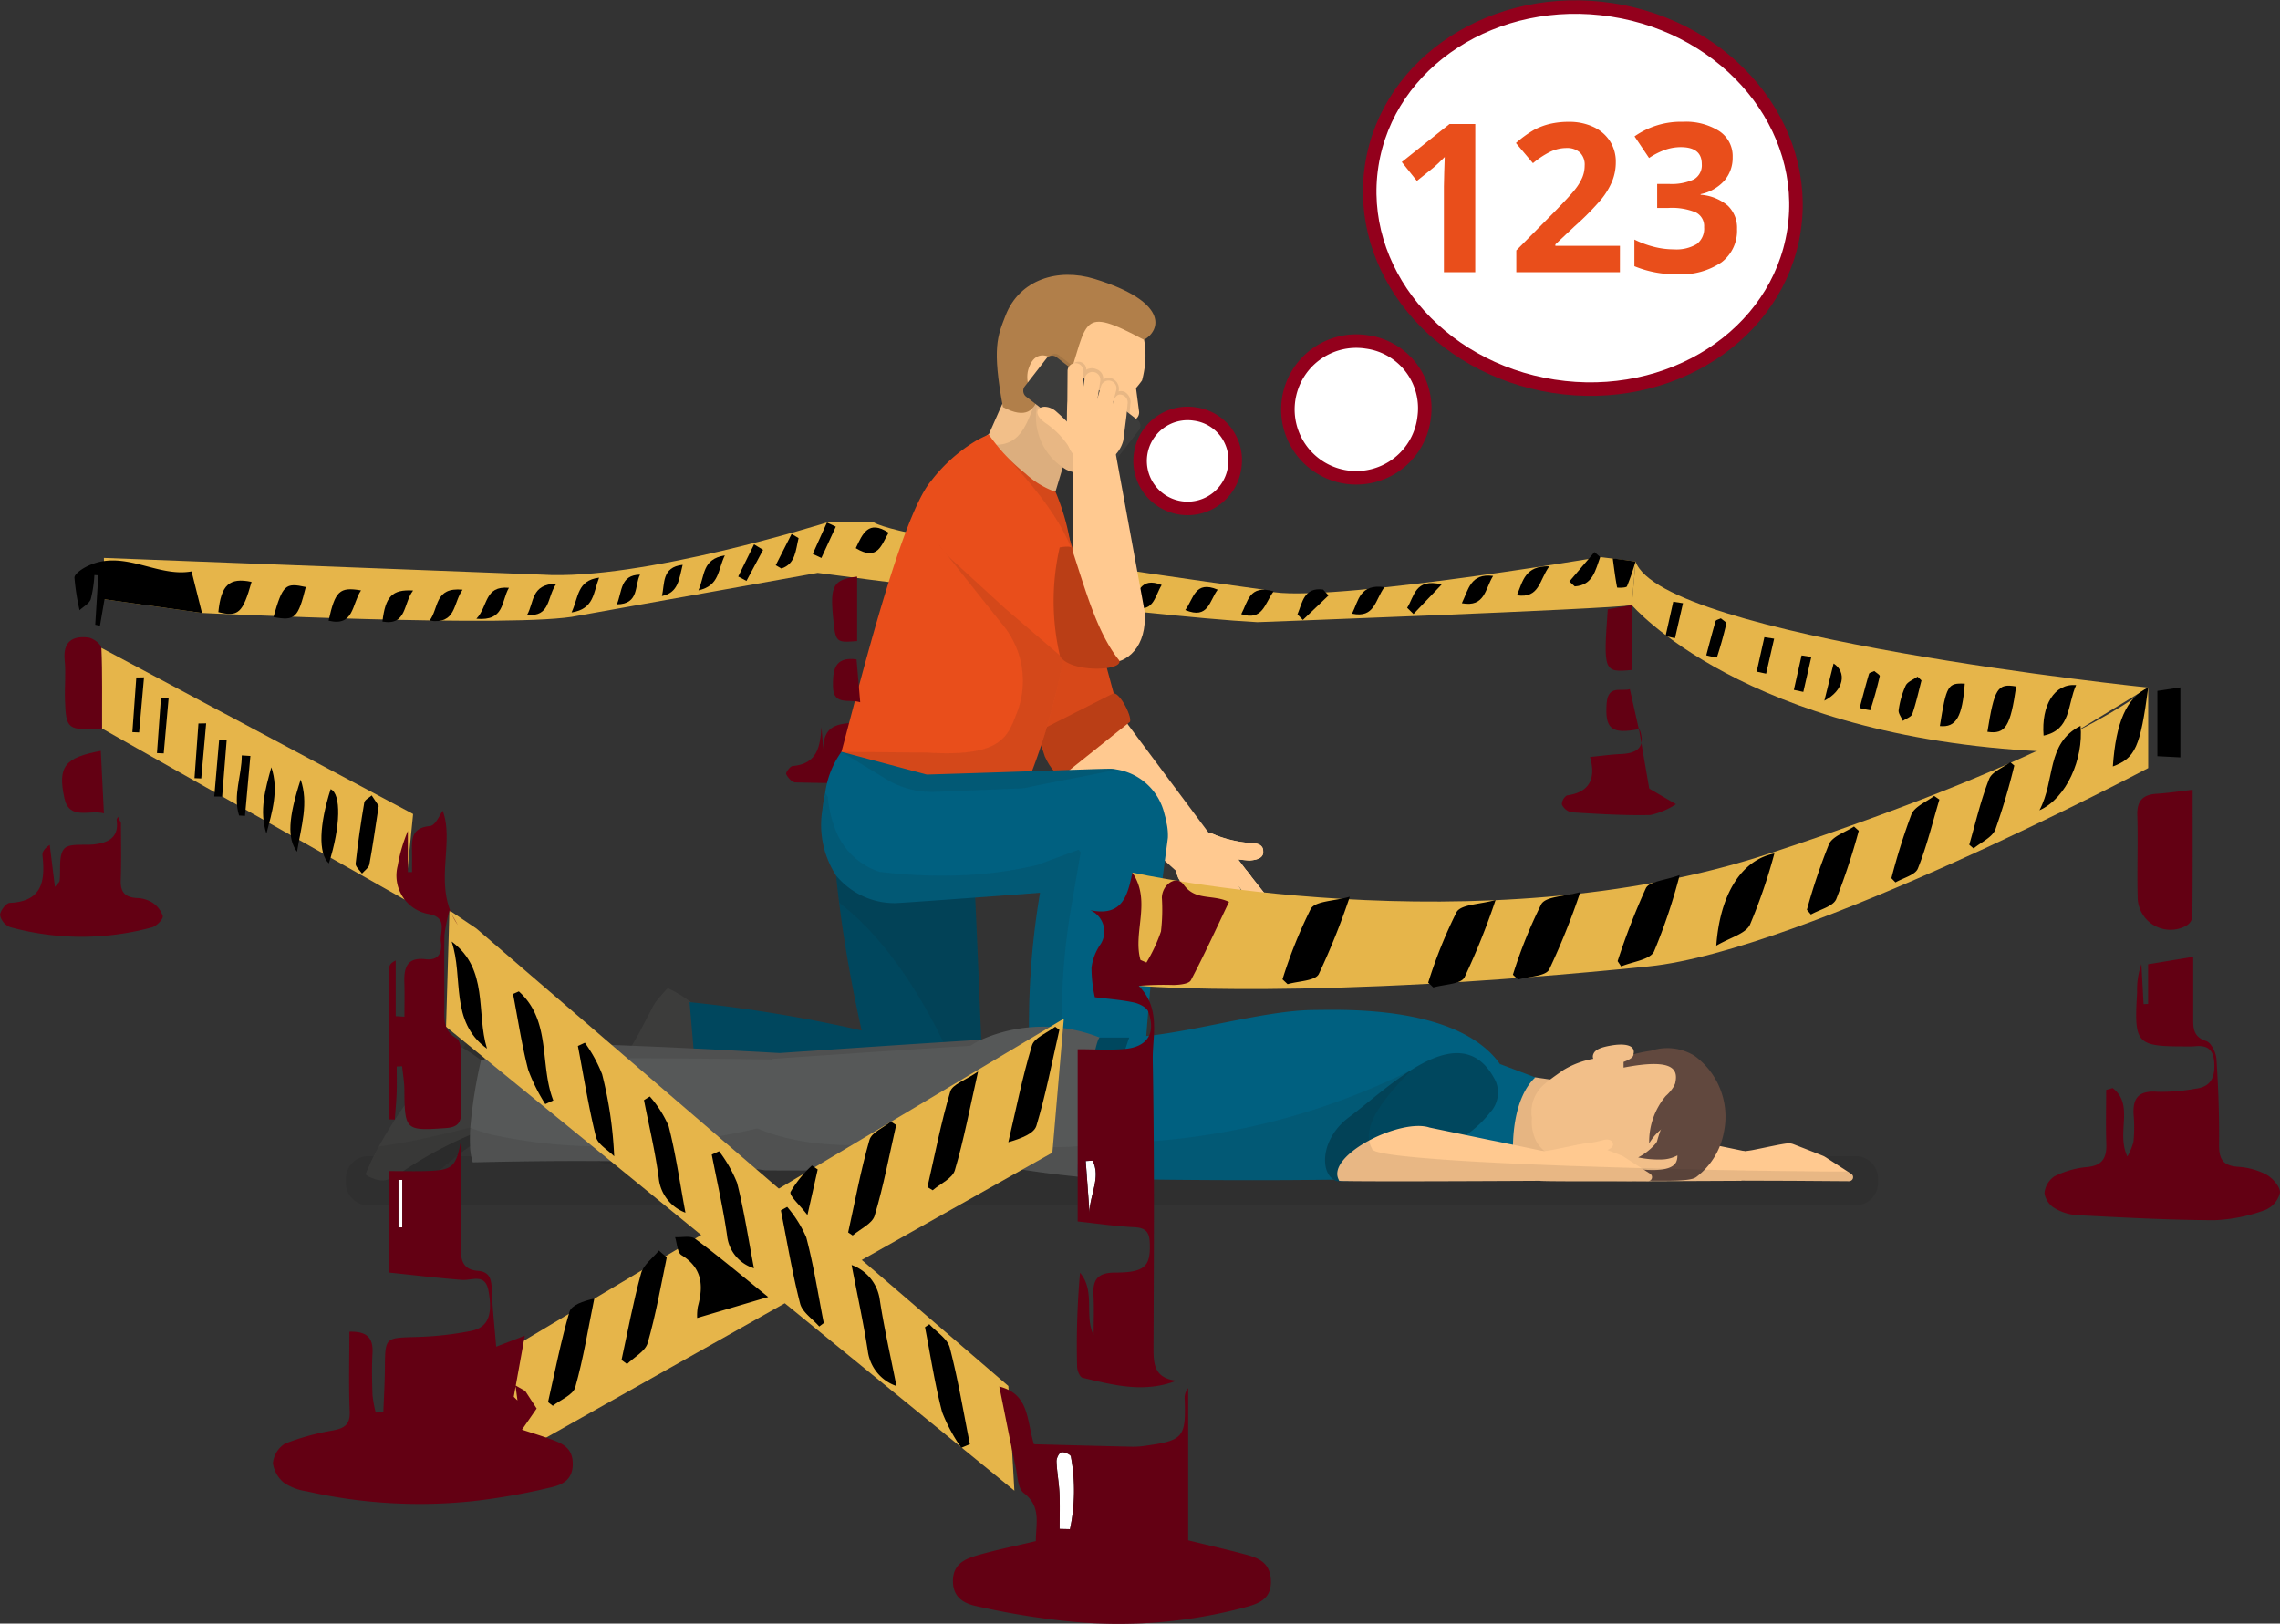 <svg xmlns="http://www.w3.org/2000/svg" width="168.75" height="120.187" viewBox="0 0 168.75 120.187">
  <rect x="0" y="0" width="168.75" height="120.187" fill="#333333" stroke="none"/>
  <g id="Grupo_2838" data-name="Grupo 2838" transform="translate(-1890.261 -6780.895)">
    <path id="Trazado_2667" data-name="Trazado 2667" d="M1951.06,6834.718l.133,1.639c.017-2.446,2.041-1.681,3.424-2.188a5.5,5.5,0,0,1,.156,1.135c-.087,1.114-.042,2.063,1.445,2.152.26.016.494.477.741.733-.279.23-.555.653-.837.658-2.33.042-4.662.025-6.992-.033-.244-.006-.558-.351-.68-.613-.053-.112.287-.588.475-.6C1950.753,6837.434,1950.961,6836.173,1951.06,6834.718Z" fill="#630013"/>
    <path id="Trazado_2668" data-name="Trazado 2668" d="M2011.315,6822.46l-2.617-.328s-21.937,3.707-24.9,2.418c0,0-26.7-3.63-28.852-4.978h-3.486s-13.723,4.331-21.109,3.862l-32.4-1.237.043,3.061,7.216,1.012s23.566,1.151,27.822.207l17.749-3.173s23.962,3.19,32.543,3.648c0,0,25.932-.951,27.714-1.261Z" fill="#e6b54a"/>
    <path id="Trazado_2669" data-name="Trazado 2669" d="M2011.039,6825.691s8.336,9.767,30.453,10.829l7.764-4.727s-36.014-3.715-37.941-9.333Z" fill="#e6b54a"/>
    <path id="Trazado_2670" data-name="Trazado 2670" d="M1897.309,6827.142l.227-3.66-.289-.018a9.184,9.184,0,0,1-.269,1.785c-.115.329-.542.549-.828.819a16.836,16.836,0,0,1-.378-2.411c-.007-.251.469-.59.791-.764,2.734-1.477,5.25.774,7.875.3l.773,3.078-7.216-1.012-.335,1.953Z"/>
    <path id="Trazado_2671" data-name="Trazado 2671" d="M2043.922,6831.608c-.664,1.454-.358,3.318-2.41,3.741C2041.339,6833.114,2042.3,6831.474,2043.922,6831.608Z"/>
    <path id="Trazado_2672" data-name="Trazado 2672" d="M2037.355,6835.067c.517-3.236.756-3.6,2.129-3.357C2039.056,6834.669,2038.7,6835.266,2037.355,6835.067Z"/>
    <path id="Trazado_2673" data-name="Trazado 2673" d="M1908.879,6823.97c-.654,2.317-.975,2.6-2.458,2.241C1906.622,6824.2,1907.224,6823.625,1908.879,6823.97Z"/>
    <path id="Trazado_2674" data-name="Trazado 2674" d="M1910.5,6826.577c.685-2.391.876-2.563,2.393-2.227C1912.317,6826.655,1912.1,6826.87,1910.5,6826.577Z"/>
    <path id="Trazado_2675" data-name="Trazado 2675" d="M2033.835,6834.641c.487-3.025.592-3.2,1.844-3.138C2035.5,6833.952,2035.043,6834.765,2033.835,6834.641Z"/>
    <path id="Trazado_2676" data-name="Trazado 2676" d="M1916.981,6824.6c-.688,1.022-.505,2.7-2.4,2.241C1915.067,6824.648,1915.382,6824.327,1916.981,6824.6Z"/>
    <path id="Trazado_2677" data-name="Trazado 2677" d="M2032.477,6831.263c-.218.829-.4,1.672-.678,2.479-.079.227-.462.347-.7.516-.112-.268-.351-.557-.313-.8a6.524,6.524,0,0,1,.519-1.811c.141-.294.577-.446.88-.663Z"/>
    <path id="Trazado_2678" data-name="Trazado 2678" d="M1920.838,6824.608c-.747.96-.443,2.619-2.273,2.3C1918.788,6825.06,1919.264,6824.514,1920.838,6824.608Z"/>
    <path id="Trazado_2679" data-name="Trazado 2679" d="M2009.625,6822.232l1.69.228a18.769,18.769,0,0,1-.639,1.843c-.052.118-.723.108-.728.083C2009.811,6823.674,2009.722,6822.952,2009.625,6822.232Z"/>
    <path id="Trazado_2680" data-name="Trazado 2680" d="M1953.6,6821.475c.511-1.089.938-2.117,2.431-1.145C1955.495,6821.2,1955.251,6822.475,1953.6,6821.475Z"/>
    <path id="Trazado_2681" data-name="Trazado 2681" d="M2028.987,6830.568c.153.138.426.294.4.381q-.292,1.276-.7,2.52a6.675,6.675,0,0,1-.788-.165c.227-.844.445-1.691.693-2.529C2028.62,6830.686,2028.823,6830.65,2028.987,6830.568Z"/>
    <path id="Trazado_2682" data-name="Trazado 2682" d="M2017.627,6826.667c.153.138.426.293.406.381-.195.85-.432,1.692-.7,2.52a6.42,6.42,0,0,1-.787-.165c.226-.845.444-1.691.692-2.529C2017.26,6826.785,2017.463,6826.749,2017.627,6826.667Z"/>
    <path id="Trazado_2683" data-name="Trazado 2683" d="M1968.127,6823.172c-.558.9-.8,2.139-2.38,1.331C1966.276,6823.557,1966.55,6822.375,1968.127,6823.172Z"/>
    <path id="Trazado_2684" data-name="Trazado 2684" d="M1924.5,6824.548c-.731,1.01-.441,2.577-2.448,2.293C1922.761,6825.917,1922.39,6824.344,1924.5,6824.548Z"/>
    <path id="Trazado_2685" data-name="Trazado 2685" d="M1957.584,6822.641c.6-1.025.961-2.166,2.405-1.181C1959.507,6822.458,1959.134,6823.539,1957.584,6822.641Z"/>
    <path id="Trazado_2686" data-name="Trazado 2686" d="M1980.386,6824.546c-.617.809-.673,2.224-2.4,1.509C1978.612,6825.215,1978.689,6823.83,1980.386,6824.546Z"/>
    <path id="Trazado_2687" data-name="Trazado 2687" d="M1969.77,6825.206c.637-.905.818-2.191,2.41-1.418C1971.62,6824.6,1971.526,6825.935,1969.77,6825.206Z"/>
    <path id="Trazado_2688" data-name="Trazado 2688" d="M2000.77,6823.53c-.592.941-.588,2.339-2.313,2.02C1998.946,6824.539,1999.1,6823.309,2000.77,6823.53Z"/>
    <path id="Trazado_2689" data-name="Trazado 2689" d="M2006.415,6823.94l1.857-2.178.426.37c-.356.961-.529,2.079-1.884,2.173Z"/>
    <path id="Trazado_2690" data-name="Trazado 2690" d="M1961.654,6823.608c.6-.827.822-2.189,2.408-1.237C1963.535,6823.311,1963.26,6824.577,1961.654,6823.608Z"/>
    <path id="Trazado_2691" data-name="Trazado 2691" d="M1992.73,6824.358c-.7.933-.7,2.318-2.4,1.965C1990.816,6825.355,1990.886,6824.107,1992.73,6824.358Z"/>
    <path id="Trazado_2692" data-name="Trazado 2692" d="M1973.894,6825.688c.61-.817.736-2.142,2.346-1.488C1975.7,6825.063,1975.636,6826.477,1973.894,6825.688Z"/>
    <path id="Trazado_2693" data-name="Trazado 2693" d="M1925.52,6826.7c.886-.933.576-2.454,2.407-2.292C1927.344,6825.414,1927.631,6826.885,1925.52,6826.7Z"/>
    <path id="Trazado_2694" data-name="Trazado 2694" d="M1994.409,6825.888c.531-.817.564-2.218,2.559-1.73l-2.09,2.19Z"/>
    <path id="Trazado_2695" data-name="Trazado 2695" d="M1988.59,6824.974l-1.9,1.813-.4-.413c.368-.881.478-2.025,1.9-1.835Z"/>
    <path id="Trazado_2696" data-name="Trazado 2696" d="M2004.932,6822.817c-.751,1-.709,2.4-2.4,2.146C2002.97,6823.922,2003.126,6822.76,2004.932,6822.817Z"/>
    <path id="Trazado_2697" data-name="Trazado 2697" d="M1984.522,6824.67c-.671.931-.8,2.2-2.393,1.689C1982.625,6825.444,1982.7,6824.147,1984.522,6824.67Z"/>
    <path id="Trazado_2698" data-name="Trazado 2698" d="M1931.444,6824.1c-.726,1-.393,2.456-2.177,2.32C1929.81,6825.5,1929.528,6824.146,1931.444,6824.1Z"/>
    <path id="Trazado_2699" data-name="Trazado 2699" d="M1932.564,6826.234c.53-1.138.406-2.374,2.037-2.576C1934.168,6824.771,1934.247,6825.973,1932.564,6826.234Z"/>
    <path id="Trazado_2700" data-name="Trazado 2700" d="M1937.633,6823.434c-.424.793-.043,2.187-1.717,2.2C1936.323,6824.657,1936.154,6823.462,1937.633,6823.434Z"/>
    <path id="Trazado_2701" data-name="Trazado 2701" d="M1939.25,6825.018c.227-.9-.034-2.14,1.537-2.311C1940.514,6823.758,1940.487,6824.769,1939.25,6825.018Z"/>
    <path id="Trazado_2702" data-name="Trazado 2702" d="M2025.287,6832.763l.683-2.751C2026.955,6830.643,2026.754,6832,2025.287,6832.763Z"/>
    <path id="Trazado_2703" data-name="Trazado 2703" d="M1943.91,6822.01c-.531,1.073-.381,2.244-1.956,2.589C1942.451,6823.482,1942.212,6822.29,1943.91,6822.01Z"/>
    <path id="Trazado_2704" data-name="Trazado 2704" d="M1949.367,6820.73c-.219.883-.218,1.907-1.27,2.251l-.422-.243,1.175-2.314Z"/>
    <path id="Trazado_2705" data-name="Trazado 2705" d="M2024.323,6829.524l-.593,2.589-.7-.149.572-2.55Z"/>
    <path id="Trazado_2706" data-name="Trazado 2706" d="M2014.824,6825.548l-.592,2.589-.7-.15.571-2.549Z"/>
    <path id="Trazado_2707" data-name="Trazado 2707" d="M2021.57,6828.174l-.593,2.589-.7-.149.571-2.55Z"/>
    <path id="Trazado_2708" data-name="Trazado 2708" d="M1946.739,6821.6l-1.23,2.3-.611-.326,1.173-2.382Z"/>
    <path id="Trazado_2709" data-name="Trazado 2709" d="M1952.122,6819.883l-1.068,2.317-.639-.3,1.05-2.326Z"/>
    <path id="Trazado_2710" data-name="Trazado 2710" d="M1953.7,6823.581v4.771c-1.595.123-1.595.123-1.784-1.811C1951.695,6824.246,1951.948,6823.789,1953.7,6823.581Z" fill="#630013"/>
    <g id="Grupo_2837" data-name="Grupo 2837">
      <g id="Grupo_2832" data-name="Grupo 2832">
        <g id="Grupo_2828" data-name="Grupo 2828">
          <g id="Grupo_2827" data-name="Grupo 2827">
            <g id="Grupo_2825" data-name="Grupo 2825">
              <path id="Trazado_2711" data-name="Trazado 2711" d="M1979.466,6842.981c.189-.114.374-.227.552-.349a9.3,9.3,0,0,0,3,.687c.31,0,.746.135.735.583v.012c.057.586-.687.652-1.015.679a15.389,15.389,0,0,1-4.233-.9A9.526,9.526,0,0,1,1979.466,6842.981Z" fill="#fdda99"/>
              <path id="Trazado_2712" data-name="Trazado 2712" d="M1981.76,6845.307l.009-.007a.58.58,0,0,1,.811.113l2.22,2.817a.578.578,0,0,1-.113.81l-.009.007a.577.577,0,0,1-.81-.112l-2.221-2.817A.58.58,0,0,1,1981.76,6845.307Z" fill="#fdda99"/>
              <path id="Trazado_2713" data-name="Trazado 2713" d="M1980.806,6845.687l.01-.006a.578.578,0,0,1,.785.231l2.154,3.738a.579.579,0,0,1-.231.785l-.01.006a.578.578,0,0,1-.785-.231l-2.153-3.738A.578.578,0,0,1,1980.806,6845.687Z" fill="#fdda99"/>
              <path id="Trazado_2714" data-name="Trazado 2714" d="M1979.919,6846.211l.011,0a.579.579,0,0,1,.754.318l1.507,3.651a.579.579,0,0,1-.318.754l-.01,0a.58.58,0,0,1-.755-.318l-1.506-3.651A.578.578,0,0,1,1979.919,6846.211Z" fill="#fdda99"/>
              <path id="Trazado_2715" data-name="Trazado 2715" d="M1978.891,6846.1l.01,0a.514.514,0,0,1,.638.348l1.11,3.649a.513.513,0,0,1-.348.637l-.01,0a.514.514,0,0,1-.638-.348l-1.11-3.648A.514.514,0,0,1,1978.891,6846.1Z" fill="#fdda99"/>
              <path id="Trazado_2716" data-name="Trazado 2716" d="M1982.775,6845.672l-.715-.947h0l-.84-1.11c-.567-.75-1.591-1.47-2.341-.9l-.72.347a2.382,2.382,0,0,0-.675,2.85l.951,1.558h0l.5.657a.515.515,0,0,0,.72.1l.008-.007a.512.512,0,0,0,.1-.719l.114.15a.577.577,0,0,0,.81.112l.009-.007a.578.578,0,0,0,.113-.81l.1.139a.577.577,0,0,0,.81.112l.01-.007a.579.579,0,0,1,.923-.7l.009-.007A.578.578,0,0,0,1982.775,6845.672Z" fill="#fdda99"/>
            </g>
            <g id="Grupo_2826" data-name="Grupo 2826">
              <path id="Trazado_2717" data-name="Trazado 2717" d="M1979.466,6842.981c.189-.114.374-.227.552-.349a9.3,9.3,0,0,0,3,.687c.31,0,.746.135.735.583v.012c.057.586-.687.652-1.015.679a15.389,15.389,0,0,1-4.233-.9A9.526,9.526,0,0,1,1979.466,6842.981Z" fill="#ffc990"/>
              <path id="Trazado_2718" data-name="Trazado 2718" d="M1981.76,6845.307l.009-.007a.58.58,0,0,1,.811.113l2.22,2.817a.578.578,0,0,1-.113.81l-.009.007a.577.577,0,0,1-.81-.112l-2.221-2.817A.58.58,0,0,1,1981.76,6845.307Z" fill="#ffc990"/>
              <path id="Trazado_2719" data-name="Trazado 2719" d="M1980.806,6845.687l.01-.006a.578.578,0,0,1,.785.231l2.154,3.738a.579.579,0,0,1-.231.785l-.01.006a.578.578,0,0,1-.785-.231l-2.153-3.738A.578.578,0,0,1,1980.806,6845.687Z" fill="#ffc990"/>
              <path id="Trazado_2720" data-name="Trazado 2720" d="M1979.919,6846.211l.011,0a.579.579,0,0,1,.754.318l1.507,3.651a.579.579,0,0,1-.318.754l-.01,0a.58.58,0,0,1-.755-.318l-1.506-3.651A.578.578,0,0,1,1979.919,6846.211Z" fill="#ffc990"/>
              <path id="Trazado_2721" data-name="Trazado 2721" d="M1978.891,6846.1l.01,0a.514.514,0,0,1,.638.348l1.11,3.649a.513.513,0,0,1-.348.637l-.01,0a.514.514,0,0,1-.638-.348l-1.11-3.648A.514.514,0,0,1,1978.891,6846.1Z" fill="#ffc990"/>
              <path id="Trazado_2722" data-name="Trazado 2722" d="M1982.775,6845.672l-.715-.947h0l-.84-1.11c-.567-.75-1.591-1.47-2.341-.9l-.72.347a2.382,2.382,0,0,0-.675,2.85l.951,1.558h0l.5.657a.515.515,0,0,0,.72.1l.008-.007a.512.512,0,0,0,.1-.719l.114.15a.577.577,0,0,0,.81.112l.009-.007a.578.578,0,0,0,.113-.81l.1.139a.577.577,0,0,0,.81.112l.01-.007a.579.579,0,0,1,.923-.7l.009-.007A.578.578,0,0,0,1982.775,6845.672Z" fill="#ffc990"/>
            </g>
          </g>
          <path id="Trazado_2723" data-name="Trazado 2723" d="M1973.754,6834.546c-2.74-4.476-8.305-.431-4.71,3.413l8.567,7.678,2.6-2.431Z" fill="#ffc990"/>
          <path id="Trazado_2724" data-name="Trazado 2724" d="M1963.254,6822.792l2.173,6.758,2.5,7.086,5.121-3.089-1.544-5.708-2.019-6.867C1968.158,6816.459,1961.782,6817.338,1963.254,6822.792Z" fill="#d74819"/>
          <path id="Trazado_2725" data-name="Trazado 2725" d="M1969.08,6838.174c-.5.35-1.09-.4-1.489-1.283-.317-1.058-.762-1.706-.406-1.9l5.421-2.742c.5-.284,1.612,2,1.229,2.123Z" fill="#ba3e16"/>
        </g>
        <path id="Trazado_2726" data-name="Trazado 2726" d="M1942.139,6857.373l1.089,3.7-.4.828a2.333,2.333,0,0,0-.665-.018,1.989,1.989,0,0,0-.214.032,5.9,5.9,0,0,0-1.876.84,15.62,15.62,0,0,0-1.73,1.786c-.144.141-.285.283-.412.417a6,6,0,0,1-1.946,1.668c-.5.251-1.074-.109-1.848-.4a.278.278,0,0,1-.208-.265,10.074,10.074,0,0,1,1.239-4.451l.662-1.147.785-1.357.913-1.577c.028-.047.052-.093.08-.137l.281-.558.084-.155.587-1.129a3.473,3.473,0,0,1,.427-.629l.577-.663a.245.245,0,0,1,.178-.088,9.236,9.236,0,0,1,1.62.98c.77.522,1.555,1.089,1.707,1.241l.022.021c.087.077.293.421.634.781.233.247-2.11.024-1.749.209A1.557,1.557,0,0,0,1942.139,6857.373Z" fill="#3c3c3b"/>
        <path id="Trazado_2727" data-name="Trazado 2727" d="M1962.627,6864.113a4.481,4.481,0,0,1-.342.548.2.2,0,0,0-.025.033,3.785,3.785,0,0,1-.555.609c-.029.027-.055.053-.084.079a4.171,4.171,0,0,1-2.017.948c-2.157.438-3.489-.8-3.995-2.87-.04-.155-.072-.313-.1-.475-.058-.176-.722-2.455-1.473-5.8v0c-.59-2.649-1.233-5.969-1.665-9.45-.084-.67-.161-1.347-.226-2.028-.053-.545-.1-1.093-.139-1.642,0-.258,0-.5.007-.734v0a8.059,8.059,0,0,1,.089-.974,5.588,5.588,0,0,1,.3-1.2,3.711,3.711,0,0,1,.372-.735,2.639,2.639,0,0,1,1.033-.934c2.92-1.467,8.386,2.606,8.386,2.606.055,1.153.1,2.181.143,3.1.01.154.016.305.021.453.032.611.055,1.175.081,1.695.277,6.112.261,6.274.544,12.634.018.446.04.924.063,1.437A4.387,4.387,0,0,1,1962.627,6864.113Z" fill="#00475e"/>
        <path id="Trazado_2728" data-name="Trazado 2728" d="M1962.285,6864.661a.2.2,0,0,0-.025.033c-.08.09-.312.362-.555.609-.029.027-.055.053-.084.079a2.8,2.8,0,0,1-.3.266,4.232,4.232,0,0,1-3,.787c-10.547-1.862-13.426-1.571-16.228-2.082l-.188-2.2-.108-1.282-.5-5.792v0a105.51,105.51,0,0,1,12.744,2.1v0c3.643.808,6.706,1.7,7.551,2.5.023.022.166.953.318,2C1962.1,6863.052,1962.31,6864.623,1962.285,6864.661Z" fill="#00475e"/>
        <path id="Trazado_2729" data-name="Trazado 2729" d="M1965.707,6816.419a4.733,4.733,0,0,0,2.673.872l2.2-7.311c-.472-.126-2.958-1.309-4.8-2.219l-2.047,4.639-.288.645a.274.274,0,0,0-.082.043C1962.831,6813.4,1964.608,6815.714,1965.707,6816.419Z" fill="#f2bf89"/>
        <g id="Grupo_2829" data-name="Grupo 2829">
          <path id="Trazado_2730" data-name="Trazado 2730" d="M1975,6807.937a7.912,7.912,0,0,1-.212,1.115,6.39,6.39,0,0,1-.448.569l.042.321.188,1.435a.608.608,0,0,1-.648.654h-.127l-.436-.006c-.012.03-.024.078-.042.139-.049.2-.133.539-.212.89v.006c-.1.412-.194.854-.261,1.126-.036.17-.06.279-.06.279a3.079,3.079,0,0,1-.817,1.283,1.471,1.471,0,0,1-1.466.37l-1.156-.382a.93.93,0,0,0-.134-.06,4.535,4.535,0,0,1-2.143-5.032,1.748,1.748,0,0,1,.048-.169.515.515,0,0,1-.078-.031.009.009,0,0,0-.012,0,1.656,1.656,0,0,0-.309-.078c-.878-.128-2.126.133-1.974-.63.182-.957-.436-2.622-.176-3.875.878-2.683,2.126-3.718,3.409-4,.091-.018.17-.036.261-.048a8.073,8.073,0,0,1,3.39.533,4.816,4.816,0,0,1,3.313,3.7v.006A6.39,6.39,0,0,1,1975,6807.937Z" fill="#ffc990"/>
          <path id="Trazado_2731" data-name="Trazado 2731" d="M1964.489,6811.026c3.445,1.873,2.6-2.938,2.6-2.938s.869.261,1.059.719c.451.178.739.252,1.111.4,1.564-4.567.885-5.719,5.676-3.154,1.3-.755,1.753-2.849-3.666-4.512-2.716-.834-5.551.053-6.58,2.7C1964.094,6805.78,1963.677,6806.617,1964.489,6811.026Z" fill="#b17f4a"/>
          <path id="Trazado_2732" data-name="Trazado 2732" d="M1966.365,6808.265c-.246.855.191,2.049.75,2.209s.7-.549.951-1.4c.168-.564.542-1.326-.019-1.681C1967.556,6807.082,1966.726,6807.012,1966.365,6808.265Z" fill="#ffc990"/>
        </g>
        <path id="Trazado_2733" data-name="Trazado 2733" d="M1969.632,6825c-.006.012-.006.036-.012.048v.006c-.036.6-.115,1.387-.254,2.307-.164,1.15-.412,2.513-.745,3.972a47.073,47.073,0,0,1-2.373,7.648c-.037.091-.073.175-.115.26-1.684,3.942-4.015,7.2-7.043,7.623a11.373,11.373,0,0,1-4.722-.563l-1.236-.4c-1.459-2.665-2.361-6.025-.866-8.344.085-.3.176-.642.273-1.005,1.465-5.468,4.414-17.294,6.576-19.982a.643.643,0,0,0,.06-.073,11.9,11.9,0,0,1,3.385-3.009c.218-.121.678-.345.83-.418a.239.239,0,0,1,.036-.012.018.018,0,0,1,.012-.006,13.643,13.643,0,0,0,2.731,2.906,6.348,6.348,0,0,0,2.2,1.338c.006,0,.006,0,.006-.006s.163.364.381.981A16.159,16.159,0,0,1,1969.632,6825Z" fill="#e94e1b"/>
        <path id="Trazado_2734" data-name="Trazado 2734" d="M1970.861,6813.975a.819.819,0,0,0,.542.676.8.8,0,0,0,.832-.158c.082-.118.075-.37.216-.4a1.355,1.355,0,0,1,.393.092c.062-.275.162-.712.257-1.127v0a2.538,2.538,0,0,0-.252-.047,3.765,3.765,0,0,0-.917-.056,1.466,1.466,0,0,0-.844.334A.742.742,0,0,0,1970.861,6813.975Z" fill="#fdda99"/>
        <path id="Trazado_2735" data-name="Trazado 2735" d="M1980.54,6866.446a10.369,10.369,0,0,1-4.613,1.169l-1.364-.009-3.5-.014c-.055,0-.11,0-.166,0l-.173.006-.468.022-.184.01-1.308.049a3.283,3.283,0,0,1-.779-.062l-.891-.174a.248.248,0,0,1-.168-.116,11.8,11.8,0,0,1,.076-2.327,16.722,16.722,0,0,1,.209-1.784l.007-.034c.028-.114.225-.475.376-.964a3.5,3.5,0,0,0,.156-1.149c0-.062-.009-.121-.014-.184l1.308-.093,3.307-.231a2.672,2.672,0,0,0,.322.607,5.489,5.489,0,0,0,1.854,1.425,1.382,1.382,0,0,0,.256.114h0c.523.188,1.372.289,2.22.516.2.06.4.112.589.157a6.17,6.17,0,0,1,2.483.888c.481.317.454,1.018.592,1.857A.286.286,0,0,1,1980.54,6866.446Z" fill="#3c3c3b"/>
        <path id="Trazado_2736" data-name="Trazado 2736" d="M1976.7,6842.894c-.024.369-1.5,10.349-1.914,19.812h0l-5.153,1.527-2.628.777V6865a58.605,58.605,0,0,1,.233-18.022c.121-.805.247-1.537.366-2.18.334-1.794.609-2.907.636-3.015a4.075,4.075,0,0,1,.809-1.678,4.193,4.193,0,0,1,2.991-1.594,4.1,4.1,0,0,1,.734,0l.081.01a4.224,4.224,0,0,1,2.817,1.443,4.1,4.1,0,0,1,.8,1.393c.023.069.047.139.066.212A4.186,4.186,0,0,1,1976.7,6842.894Z" fill="#006080"/>
        <path id="Trazado_2737" data-name="Trazado 2737" d="M1972.434,6846.6h-.03l-2.677.194c-.738.06-1.586.121-2.488.187-1.532.115-3.221.243-4.8.358-3.142.23-5.849.423-5.958.411a5.615,5.615,0,0,1-4.335-2.04,6.892,6.892,0,0,1-1.018-4.863v-.006a11.572,11.572,0,0,1,.206-1.247,6.712,6.712,0,0,1,1.2-3.04l.006-.006.024.006,6.292,1.678c3.36-.1,5.885-.188,7.793-.249,6.587-.218,5.746-.205,6.23-.133a4.34,4.34,0,0,1,3.567,3.3,2.7,2.7,0,0,1,.09.424A4.393,4.393,0,0,1,1972.434,6846.6Z" fill="#006080"/>
        <path id="Trazado_2738" data-name="Trazado 2738" d="M1969.048,6860.791a49.5,49.5,0,0,1,.4-12.185s.8-4.631.8-4.638l-.016.005-.14-.175-3.092,1.14a29.342,29.342,0,0,1-4.643.7c-.195.014-.39.028-.589.035h0a37.03,37.03,0,0,1-6.426-.243,5.233,5.233,0,0,1-3.235-3.081,8.638,8.638,0,0,1-.58-2.476l-.192-.282-.2,1.246v0a6.873,6.873,0,0,0,1.017,4.862c.065.681.142,1.358.226,2.028,3.353,2.564,6.074,6.755,8.2,11.339.416.905.8,1.824,1.175,2.747-1.317,1.134-3.45,1.63-6.134,1.642-4.115.025-6.782-.573-12.4-2.173-.474-.133-.948-.27-1.426-.414-1.792-.53-3.6-1.111-5.39-1.714l-.809,1.4-.682,1.183a10.363,10.363,0,0,0-1.277,4.587.287.287,0,0,0,.214.274c.8.3,1.393.668,1.905.41a6.209,6.209,0,0,0,2.006-1.719c.131-.139.276-.285.425-.431a16.088,16.088,0,0,1,1.782-1.84,6.084,6.084,0,0,1,1.934-.866l.188,2.2c2.8.511,5.681.22,16.228,2.082a4.232,4.232,0,0,0,3-.787,2.8,2.8,0,0,0,.3-.266c.029-.026.055-.052.084-.079a3.785,3.785,0,0,0,.555-.609.2.2,0,0,1,.025-.033,4.481,4.481,0,0,0,.342-.548,4.387,4.387,0,0,0,.417-2.708c-.023-.513-.045-.991-.063-1.437v0c-.282-6.362-.265-6.524-.543-12.638,1.58-.116,3.27-.241,4.8-.357a58.605,58.605,0,0,0-.233,18.022,11.8,11.8,0,0,0-.076,2.327.248.248,0,0,0,.168.116l.891.174a3.283,3.283,0,0,0,.779.062l1.308-.049.184-.01.468-.022a20.32,20.32,0,0,1-1.094-3.364A27.1,27.1,0,0,1,1969.048,6860.791Z" fill="#1d1d1b" opacity="0.1"/>
        <path id="Trazado_2739" data-name="Trazado 2739" d="M1964,6813.819c1.862-.01,2.308-1.711,2.916-3.235l3.762,4.111-1.152,6.715C1968.268,6818.347,1965.572,6815.648,1964,6813.819Z" fill="#1d1d1b" opacity="0.1"/>
        <path id="Trazado_2740" data-name="Trazado 2740" d="M1973.937,6810.668l-.084.909-.061.454-.436-.006c-.012.03-.024.078-.042.139-.049.2-.133.539-.212.89v.006c-.1.412-.194.854-.261,1.126-.036.17-.06.279-.06.279a3.079,3.079,0,0,1-.817,1.283h-2.053l.006-1.338a2.254,2.254,0,0,1-.309-.514,6.451,6.451,0,0,0-1.768-1.811c-.708-.5-.684-.957-.357-1.12l-.418-.321-.079-.06-.272-.218-.339-.261a.48.48,0,0,1-.085-.672l.073-.091.769-1,.151-.188.642-.829.036-.049a.488.488,0,0,1,.678-.084l.957.744a.608.608,0,0,1,.115-.127.53.53,0,0,1,.375-.139h.013a.577.577,0,0,1,.563.593.825.825,0,0,1,.738-.042.738.738,0,0,1,.515.775.645.645,0,0,1,.775-.018.823.823,0,0,1,.363.89.757.757,0,0,1,.418.018A.879.879,0,0,1,1973.937,6810.668Z" fill="#1d1d1b" opacity="0.1"/>
        <path id="Trazado_2741" data-name="Trazado 2741" d="M1972.882,6837.846c-.036.079-5.3,1.054-6.5,1.326a3.022,3.022,0,0,1-.624.085l-6.261.254a6.484,6.484,0,0,1-3.657-.95l-3.3-2.011h.03l6.328.055c5.292.333,5.91-1.078,6.539-2.731a6.526,6.526,0,0,0-1.089-6.878l-4.584-5.765,9.6,6.134c-.163,1.15-.412,2.513-.745,3.972a49.765,49.765,0,0,1-1.967,6.642C1973.239,6837.761,1972.4,6837.774,1972.882,6837.846Z" fill="#1d1d1b" opacity="0.1"/>
        <g id="Grupo_2831" data-name="Grupo 2831">
          <path id="Trazado_2742" data-name="Trazado 2742" d="M1974.589,6812.7l-1.668,2.151a.551.551,0,0,1-.772.011l-5.894-4.572a.553.553,0,0,1-.181-.751l1.668-2.15a.551.551,0,0,1,.772-.011l5.894,4.572A.551.551,0,0,1,1974.589,6812.7Z" fill="#3c3c3b"/>
          <g id="Grupo_2830" data-name="Grupo 2830">
            <path id="Trazado_2743" data-name="Trazado 2743" d="M1970.024,6814.54c-.219-.029-.291-.328-.506-.344a6.3,6.3,0,0,0-1.895-2c-1.259-.884-.221-1.618.74-.9a15,15,0,0,1,2.858,3.289A9.589,9.589,0,0,1,1970.024,6814.54Z" fill="#ffc990"/>
            <path id="Trazado_2744" data-name="Trazado 2744" d="M1969.822,6812.521h-.012a.578.578,0,0,1-.562-.594l.027-3.587a.579.579,0,0,1,.594-.562h.012a.579.579,0,0,1,.562.6l-.027,3.586A.579.579,0,0,1,1969.822,6812.521Z" fill="#ffc990"/>
            <path id="Trazado_2745" data-name="Trazado 2745" d="M1970.367,6813.84l-.011,0a.579.579,0,0,1-.469-.671l.656-4.264a.578.578,0,0,1,.671-.468l.011,0a.579.579,0,0,1,.469.67l-.656,4.264A.578.578,0,0,1,1970.367,6813.84Z" fill="#ffc990"/>
            <path id="Trazado_2746" data-name="Trazado 2746" d="M1971.046,6813.99l-.011,0a.578.578,0,0,1-.39-.719l1.106-3.792a.579.579,0,0,1,.719-.391l.011,0a.578.578,0,0,1,.39.719l-1.023,3.8A.664.664,0,0,1,1971.046,6813.99Z" fill="#ffc990"/>
            <path id="Trazado_2747" data-name="Trazado 2747" d="M1969.23,6811.533l-.016,1.478a2.151,2.151,0,0,0,1.879,2.285,2.382,2.382,0,0,0,2.308-1.8l.231-1.811h0l.086-.905a.586.586,0,0,0-.567-.679h-.01c-.284-.008-.516.449-.524.733l.005-.189a.578.578,0,0,0-.562-.594h-.011a.579.579,0,0,0-.595.562l.005-.174a.578.578,0,0,0-.562-.594h-.012a.525.525,0,0,0-.526.565c.009-.319-.088-.6-.59-.6C1969.21,6809.806,1969.23,6811.533,1969.23,6811.533Z" fill="#ffc990"/>
          </g>
          <path id="Trazado_2748" data-name="Trazado 2748" d="M1969.642,6825.953c-.659,5.206,5.74,5.45,5.336.2l-2.182-11.91-3.094.052Z" fill="#ffc990"/>
          <path id="Trazado_2749" data-name="Trazado 2749" d="M1960.387,6822.025l4.281,3.925,4.652,3.989.588-7.271-5.533-5.671C1961.613,6814.3,1957.145,6818.693,1960.387,6822.025Z" fill="#e94e1b"/>
          <path id="Trazado_2750" data-name="Trazado 2750" d="M1973.1,6829.785c.318.8-3.683.931-4.387-.33a17.845,17.845,0,0,1-.022-8.033s1.029-.218.93.174C1970.615,6824.63,1971.481,6827.784,1973.1,6829.785Z" fill="#ba3e16"/>
        </g>
      </g>
      <path id="Trazado_2751" data-name="Trazado 2751" d="M1915.858,6868.3a1.679,1.679,0,0,0,1.5,1.815h110.4a1.679,1.679,0,0,0,1.5-1.815h0a1.679,1.679,0,0,0-1.5-1.815h-110.4a1.68,1.68,0,0,0-1.5,1.815Z" fill="#131313" opacity="0.1"/>
      <g id="Grupo_2835" data-name="Grupo 2835">
        <g id="Grupo_2833" data-name="Grupo 2833">
          <path id="Trazado_2752" data-name="Trazado 2752" d="M2023.751,6867.757c.038-.382-.4-.477-.661-.458-.465.034-1.25-.036-2.115-.085-.2.031-.373.015-.57.037a3.84,3.84,0,0,0-.551.089c-.164.127-.277.236-.468.41a10.554,10.554,0,0,0,3.341.408C2023.006,6868.117,2023.717,6868.1,2023.751,6867.757Z" fill="#ffc990"/>
          <path id="Trazado_2753" data-name="Trazado 2753" d="M2027.414,6868.037v.006a.293.293,0,0,1-.254.284.144.144,0,0,1-.049.006l-4.184-.03-3.784-.012h-.1v-.006l.054-.757.037-.478.072-.963c0,.024.067.036.176.024a6.819,6.819,0,0,0,.787-.121c.805-.157,1.9-.406,2.374-.454a.658.658,0,0,1,.115-.006.959.959,0,0,1,.345.067l.769.3.327.127,1.053.418a1.111,1.111,0,0,1,.2.1l1.223.793.424.273.279.182A.285.285,0,0,1,2027.414,6868.037Z" fill="#ffc990"/>
          <path id="Trazado_2754" data-name="Trazado 2754" d="M2019.385,6866.111l-.157,1.417-.085.757v.006l-.006.012s-3.367.018-6.9.03c-3.706.013-7.593.013-7.969-.024a.006.006,0,0,0-.006-.006c0-.006,0-.006-.006-.012a.734.734,0,0,1-.072-.157,1.067,1.067,0,0,1,.06-.866l.006-.012c.024-.049.049-.1.079-.146a1.524,1.524,0,0,1,.085-.133,3.7,3.7,0,0,1,.515-.587,5.507,5.507,0,0,1,.526-.43h.006a8.418,8.418,0,0,1,1.1-.678c1.514-.794,3.355-1.272,4.4-.915l1.429.3.533.109.17.036.206.043.793.163.545.115.757.152,1.041.218,1.126.23Z" fill="#ffc990"/>
        </g>
        <path id="Trazado_2755" data-name="Trazado 2755" d="M2006.555,6867.253h-5.663l.853-6.91,4.81.687Z" fill="#e6b582"/>
        <path id="Trazado_2756" data-name="Trazado 2756" d="M2004.626,6866.148c.11.1.232.19.369.291.283.212.625.443,1.034.717a6.477,6.477,0,0,0,2.238.8.365.365,0,0,0-.022.078.469.469,0,0,0,.033.262v0h2.98a.237.237,0,0,0-.019-.069l2.1-.02a3.141,3.141,0,0,0,3.081-2.7,2.979,2.979,0,0,0,.032-.474l-.026-3a3.148,3.148,0,0,0-3.175-3.113l-2.1.021a.488.488,0,0,0,.025-.266c-.078-.46-.824-.531-1.657-.388-.675.116-1.2.274-1.331.644a.468.468,0,0,0-.029.263.748.748,0,0,0,.025.077,6.53,6.53,0,0,0-2.224.842c-.4.284-.742.522-1.023.737-.134.1-.252.2-.361.295a2.689,2.689,0,0,0-.937,2.488.106.106,0,0,1,0,.018v0l0,.007a.048.048,0,0,1,0,.017,3.262,3.262,0,0,0,.384,1.811A2.921,2.921,0,0,0,2004.626,6866.148Z" fill="#f2bf89"/>
        <path id="Trazado_2757" data-name="Trazado 2757" d="M2014.226,6861.173c-.033.138-.062.27-.09.392a9.6,9.6,0,0,0-.225,1.759c-.005.077-.006.156-.01.239.015.216.031.409.05.592a8.555,8.555,0,0,0,.175,1.064c.026.111.052.229.085.348s.064.241.1.371a2.727,2.727,0,0,1,.073.333,1.022,1.022,0,0,1-.073.661c-.275.506-1.217.791-3.809.375l0,.433a1.239,1.239,0,0,1,.737.49.17.17,0,0,1,.019.069h2.348c1.826,0,2.074-.176,2.235-.3a5.347,5.347,0,0,0,2-3.256h0a5.571,5.571,0,0,0-2.159-5.687,3.826,3.826,0,0,0-3.209-.384,10.958,10.958,0,0,0-1.322.271c.03.16-.191.369-.725.562l0,.42C2014.416,6859.155,2014.457,6860.222,2014.226,6861.173Z" fill="#61483e"/>
        <path id="Trazado_2758" data-name="Trazado 2758" d="M2016.006,6863.134a2.878,2.878,0,0,1-1.235,1.891,17.779,17.779,0,0,0-2.091,1.354,10.738,10.738,0,0,1,1.618-4.074,1.256,1.256,0,0,1,.921-.661.951.951,0,0,1,.863.839,2.6,2.6,0,0,1-.213,1.281Z" fill="#61483e"/>
        <path id="Trazado_2759" data-name="Trazado 2759" d="M2015.861,6861.64a2.373,2.373,0,0,1-.831,1.552,12.954,12.954,0,0,1-1.463,1.056,3.7,3.7,0,0,0-1.244,1.284,5.275,5.275,0,0,1,1.226-3.507,3.03,3.03,0,0,0,.927-1.478,2.885,2.885,0,0,1,.04-.394.363.363,0,0,1,.253-.279c.217-.04.371.2.458.4l.812,1.872Z" fill="#61483e"/>
        <path id="Trazado_2760" data-name="Trazado 2760" d="M1930.115,6860.274a3.679,3.679,0,0,1-.224.824,7.87,7.87,0,0,1-2.737,3.475,3.725,3.725,0,0,1-.508.309,2.744,2.744,0,0,1-.418.212,7.622,7.622,0,0,0-1.175.654c-1.3.872-2.452,2.071-3.021,2.307a1.7,1.7,0,0,1-.884.085,3.272,3.272,0,0,1-1.169-.467c-.188-.115-.309-.205-.309-.205l1.139-2.132,2.525-4.717,1.417-.829-.539-.678.345-.618.69-1.229,1.423.672c.036.018.067.03.1.048.551.261,1.029.509,1.435.751.345.194.636.382.884.551a7.156,7.156,0,0,1,.624.472C1929.994,6860.008,1930.127,6860.189,1930.115,6860.274Z" fill="#2e2e2d"/>
        <path id="Trazado_2761" data-name="Trazado 2761" d="M1947.431,6867.094l.529-8.247c.175-.014,17.8-1.227,18.367-1.146l1.929,8.411c-1.762.3-3.378.2-4.906.37A156.514,156.514,0,0,1,1947.431,6867.094Z" fill="#4f5050"/>
        <path id="Trazado_2762" data-name="Trazado 2762" d="M1925.6,6864.436c-.628-2.071.939-6.461.939-6.461l.079,0c9.724.237,15.072.525,21.346.87l.833,1.9-1.362,6.345C1941.181,6865.754,1925.923,6864.463,1925.6,6864.436Z" fill="#4f5050"/>
        <path id="Trazado_2763" data-name="Trazado 2763" d="M2015.332,6864.383a1.569,1.569,0,0,1-.388,1.663,2.563,2.563,0,0,1-1.638.679,7.56,7.56,0,0,1-1.8-.151,4.319,4.319,0,0,0,1.665-1.531,6.089,6.089,0,0,1,.553-.85,1.067,1.067,0,0,1,.887-.407A.957.957,0,0,1,2015.332,6864.383Z" fill="#61483e"/>
        <path id="Trazado_2764" data-name="Trazado 2764" d="M1973.015,6868.073c-.4.018-.823.024-1.253.018h-.012c-.448-.006-.9-.03-1.369-.06-.09-.006-.187-.012-.284-.025a73.258,73.258,0,0,1-7.3-1.089h-.007c-.49-.091-.944-.176-1.35-.249l-.115-.018v-7.762a5.484,5.484,0,0,1,.763-.576,5.775,5.775,0,0,1,.793-.448,11.334,11.334,0,0,1,8.774-.163c.151,1.059.388,2.155.63,3.239.109.5.218.987.327,1.478a27.622,27.622,0,0,1,.514,3.076A8.156,8.156,0,0,1,1973.015,6868.073Z" fill="#565858"/>
        <path id="Trazado_2765" data-name="Trazado 2765" d="M1928.172,6861.945c-.152.194-.194.5-.358.769-.557.945-.7,1.423-1.465,1.787a3.647,3.647,0,0,1-.43.169c-.2.067-.436.133-.714.2a1.46,1.46,0,0,0-.158.042,29.589,29.589,0,0,0-5.068,2.761,5.459,5.459,0,0,1-1.09.564,1.619,1.619,0,0,1-.884-.061c-.757-.26-.672-.394-.672-.394a19.168,19.168,0,0,1,.969-2.022,31.139,31.139,0,0,1,2.131-3.348,9.151,9.151,0,0,1,2.138-1.69l-.315-.623,1.635-1.944c.218.1.442.212.666.339a13.206,13.206,0,0,1,1.308.878c.066.048.127.1.193.145C1927.354,6860.522,1928.4,6861.667,1928.172,6861.945Z" fill="#3c3c3b"/>
        <path id="Trazado_2766" data-name="Trazado 2766" d="M2001.747,6865.542a5.274,5.274,0,0,1-.806,1.326.47.47,0,0,1-.072.085c0,.006-.006.012-.019.018v.006a2.057,2.057,0,0,1-1.071.715,59.63,59.63,0,0,1-6.976.454c-1.1.03-2.264.054-3.463.066-.121.006-.242.006-.364.006-7.992.109-17.172-.048-17.22-.084a.108.108,0,0,0-.006-.043,17.854,17.854,0,0,1-.049-2.561,28.15,28.15,0,0,1,.588-4.59,18.487,18.487,0,0,1,.95-3.239c4.148,0,10.185-2.011,14.266-2.041.472-.006.951-.012,1.417-.012,7.218,0,10.82,1.817,12.377,4.045a5.467,5.467,0,0,1,.435.739A6.047,6.047,0,0,1,2001.747,6865.542Z" fill="#006080"/>
        <path id="Trazado_2767" data-name="Trazado 2767" d="M1967.7,6866.547c-1.762.3-3.373.194-4.9.37h-.007a158,158,0,0,1-15.918.611l.036-.545.145-2.271.333-5.255.012-.176c.019,0,.206-.018.533-.036l.194-.018c2.313-.158,9.622-.66,13.963-.915,1.859-.115,3.173-.181,3.324-.157l2.071,7.623.121.43Z" fill="#565858"/>
        <path id="Trazado_2768" data-name="Trazado 2768" d="M1948.238,6861.182l-.611,2.834-.176.83-.46,2.155-.115.527c-6.3-1.059-21.3-.581-21.623-.593a4.277,4.277,0,0,1-.2-1.187c-.012-.26-.018-.545-.006-.836,0-.181.012-.369.024-.551a35.271,35.271,0,0,1,.794-4.989.1.1,0,0,0,.006-.024l.078-.006a1.535,1.535,0,0,0,.164-.006c1.041-.019,2.028-.037,2.973-.049,7.811-.115,12.661-.03,18.238.03l.066.14.467.95Z" fill="#565858"/>
        <path id="Trazado_2769" data-name="Trazado 2769" d="M1973.839,6857.7a.421.421,0,0,1-.018.048c-.115.327-.224.654-.327.987-.037.115-.073.236-.1.351-.17.563-.315,1.139-.448,1.726-.121.527-.23,1.06-.327,1.6-.194,1.011-.358,2.046-.509,3.1-.115.793-.218,1.592-.327,2.4-.006.06-.012.115-.018.175a.108.108,0,0,0-.006.043l-1.375-.1-.278-.018-.006-.007c-.031-.012-.055-.078-.067-.205a13.667,13.667,0,0,1,.133-2.071c.17-1.55.473-3.6.775-5.238.115-.636.224-1.211.333-1.671.061-.273.122-.5.176-.684.085-.279.158-.436.212-.436Z" fill="#00475e"/>
        <path id="Trazado_2770" data-name="Trazado 2770" d="M2002.33,6867.517l-1.381-.1a13.068,13.068,0,0,1,.358-7.745l2.587.977C2002.4,6862.041,2002.04,6865.019,2002.33,6867.517Z" fill="#006080"/>
        <path id="Trazado_2771" data-name="Trazado 2771" d="M2000.554,6863.241a8.434,8.434,0,0,1-1.787,1.684c-.363.26-.708.484-1.005.665-.587.364-1.235.721-1.865,1.048-1.314.7-2.567,1.272-3.094,1.508-.169.072-.26.115-.26.115l-2.622.06-.672.018a.774.774,0,0,1-.273-.121c-1.017-.6-.968-3.063,1.151-4.638,1.241-.92,2.888-2.41,4.572-3.469l.012-.012c2.337-1.466,4.741-2.108,6.212.756.012.019.018.037.03.055A2.166,2.166,0,0,1,2000.554,6863.241Z" fill="#00475e"/>
        <g id="Grupo_2834" data-name="Grupo 2834">
          <path id="Trazado_2772" data-name="Trazado 2772" d="M2009.647,6865.588c-.05-.38-.494-.374-.747-.295-.446.138-1.226.249-2.079.4-.185.074-.361.1-.548.165a3.816,3.816,0,0,0-.515.212c-.131.161-.216.293-.363.505a10.527,10.527,0,0,0,3.346-.361C2009,6866.108,2009.692,6865.928,2009.647,6865.588Z" fill="#ffc990"/>
          <path id="Trazado_2773" data-name="Trazado 2773" d="M2012.533,6868.038v0a.29.29,0,0,1-.254.286.379.379,0,0,1-.048,0l-4.184-.026-3.878-.013v0l.091-1.236.07-.967c0,.029.064.036.177.03a7.654,7.654,0,0,0,.787-.125c.807-.155,1.9-.4,2.373-.453a.784.784,0,0,1,.112-.007.966.966,0,0,1,.347.068l.771.3.325.128,1.051.413a.98.98,0,0,1,.2.106l1.227.793.7.452A.287.287,0,0,1,2012.533,6868.038Z" fill="#ffc990"/>
          <path id="Trazado_2774" data-name="Trazado 2774" d="M2004.508,6866.111l-.1.866-.012.139-.019.14-.115,1.029v.006l-.006.012s-11.619.067-14.338.018c-.278,0-.466-.006-.533-.012a.474.474,0,0,1-.048-.1c-.46-.914.714-2.064,2.264-2.894,1.526-.811,3.415-1.308,4.469-.951l2.694.558,1.841.381.515.1.624.133.5.1Z" fill="#ffc990"/>
        </g>
      </g>
      <path id="Trazado_2775" data-name="Trazado 2775" d="M2027.414,6868.037v.006a.293.293,0,0,1-.254.284.144.144,0,0,1-.049.006l-4.184-.03-3.784-.012-.006.012s-3.367.018-6.9.03c-3.706.013-7.593.013-7.969-.024a.006.006,0,0,0-.006-.006s-11.619.067-14.338.018l-.672.018a.774.774,0,0,1-.273-.121c-7.992.109-17.172-.048-17.22-.084l-1.375-.1-.278-.018-.006-.007a73.258,73.258,0,0,1-7.3-1.089h-.007a158,158,0,0,1-15.918.611c-6.3-1.059-21.3-.581-21.623-.593a4.277,4.277,0,0,1-.2-1.187c-1.3.872-2.452,2.071-3.021,2.307a1.7,1.7,0,0,1-.884.085,3.272,3.272,0,0,1-1.169-.467,5.459,5.459,0,0,1-1.09.564,1.619,1.619,0,0,1-.884-.061c-.757-.26-.672-.394-.672-.394a19.168,19.168,0,0,1,.969-2.022c.823-.109,1.659-.254,2.507-.424,1.4-.278,2.827-.624,4.256-.975h.006a7.7,7.7,0,0,0,.848.309c.23.079.472.151.727.212a38.368,38.368,0,0,0,10.972.763,47.025,47.025,0,0,0,8.689-1.223c.248.1.5.2.75.29.133.043.267.091.394.134.042.012.085.024.121.036.109.03.212.061.315.091,4.123,1.175,9.107.7,13.442-.351.515-.121,1.011-.249,1.5-.388a8.868,8.868,0,0,0,4.656,1.544c.23.018.466.03.7.03a18.322,18.322,0,0,0,1.974-.078c.491-.049,1-.115,1.514-.2h.024c.14,0,.273-.006.406-.012.345,0,.684-.006,1.023-.024a51.577,51.577,0,0,0,21.569-5.383l.012-.012c.012,0,.018-.006.03-.012-1.877,1.919-3.385,3.766-3.137,5.231a1.742,1.742,0,0,0,.212.6c-.048.273,1.526.515,4.081.721,1.393.115,3.076.224,4.947.315h.025a.189.189,0,0,0,.06.006c.442.024.89.042,1.356.067.636.03,1.3.06,1.968.084h.073a.28.28,0,0,0,.073.006c.545.025,1.1.043,1.665.067h.006l.484.018c1.29.043,2.616.085,3.948.127h.133c.364.012.727.024,1.1.031.612.018,1.229.036,1.841.048s1.2.03,1.792.042c.358.013.715.019,1.066.031.908.018,1.8.03,2.67.048h.128c.133.006.266.006.393.012,1.441.018,2.822.043,4.1.049,1.187.018,2.289.024,3.276.024l.279.182A.285.285,0,0,1,2027.414,6868.037Z" fill="#1d1d1b" opacity="0.1"/>
      <path id="Trazado_2776" data-name="Trazado 2776" d="M1981.654,6815.406a3.516,3.516,0,1,1-2.953-3.865A3.442,3.442,0,0,1,1981.654,6815.406Z" fill="#fff" stroke="#93001c" stroke-miterlimit="10" stroke-width="1"/>
      <path id="Trazado_2777" data-name="Trazado 2777" d="M1995.669,6811.768a5.059,5.059,0,1,1-4.25-5.562A4.95,4.95,0,0,1,1995.669,6811.768Z" fill="#fff" stroke="#93001c" stroke-miterlimit="10" stroke-width="1"/>
      <path id="Trazado_2778" data-name="Trazado 2778" d="M2023.035,6797.987c-1.2,7.692-9.162,12.839-17.791,11.5s-14.653-8.667-13.456-16.359,9.162-12.839,17.791-11.5S2024.232,6790.295,2023.035,6797.987Z" fill="#fff" stroke="#93001c" stroke-miterlimit="10" stroke-width="1"/>
      <g id="Grupo_2836" data-name="Grupo 2836">
        <path id="Trazado_2779" data-name="Trazado 2779" d="M1999.448,6801.045h-2.319V6794.7l.023-1.043.037-1.141q-.578.577-.8.758l-1.261,1.013-1.118-1.4,3.535-2.814h1.906Z" fill="#e94e1b"/>
        <path id="Trazado_2780" data-name="Trazado 2780" d="M2010.156,6801.045h-7.669v-1.613l2.754-2.784q1.224-1.252,1.6-1.737a3.812,3.812,0,0,0,.541-.9,2.284,2.284,0,0,0,.165-.855,1.245,1.245,0,0,0-.364-.983,1.41,1.41,0,0,0-.972-.323,2.785,2.785,0,0,0-1.238.293,6.348,6.348,0,0,0-1.253.833l-1.261-1.494a8.242,8.242,0,0,1,1.343-.975,4.914,4.914,0,0,1,1.163-.439,5.944,5.944,0,0,1,1.411-.154,4.176,4.176,0,0,1,1.816.375,2.888,2.888,0,0,1,1.223,1.051,2.783,2.783,0,0,1,.436,1.545,3.77,3.77,0,0,1-.267,1.422,5.448,5.448,0,0,1-.825,1.362,20.121,20.121,0,0,1-1.97,1.989l-1.411,1.328v.105h4.78Z" fill="#e94e1b"/>
        <path id="Trazado_2781" data-name="Trazado 2781" d="M2018.5,6792.528a2.585,2.585,0,0,1-.623,1.749,3.23,3.23,0,0,1-1.748.99v.045a3.493,3.493,0,0,1,2.011.807,2.261,2.261,0,0,1,.683,1.73,2.931,2.931,0,0,1-1.149,2.465,5.29,5.29,0,0,1-3.279.882,7.968,7.968,0,0,1-3.167-.593v-1.974a7.13,7.13,0,0,0,1.4.525,5.892,5.892,0,0,0,1.516.2,2.944,2.944,0,0,0,1.695-.39,1.43,1.43,0,0,0,.548-1.253,1.131,1.131,0,0,0-.63-1.1,4.659,4.659,0,0,0-2.011-.323h-.833v-1.778h.848a3.946,3.946,0,0,0,1.865-.334,1.207,1.207,0,0,0,.589-1.144q0-1.247-1.561-1.246a3.577,3.577,0,0,0-1.1.18,5.349,5.349,0,0,0-1.241.623l-1.074-1.6a5.965,5.965,0,0,1,3.58-1.08,4.623,4.623,0,0,1,2.69.69A2.214,2.214,0,0,1,2018.5,6792.528Z" fill="#e94e1b"/>
      </g>
    </g>
    <path id="Trazado_2782" data-name="Trazado 2782" d="M1974.073,6845.485s25.657,5.673,47.154-1.411c22.923-7.554,28.029-12.281,28.029-12.281v5.958s-25.534,13.517-36.973,14.681c-24.935,2.538-37.743,1.44-37.743,1.44Z" fill="#e6b54a"/>
    <path id="Trazado_2783" data-name="Trazado 2783" d="M1969,6856.3l-43.634,26.029,3.37,6.081,39.415-22.19Z" fill="#e6b54a"/>
    <path id="Trazado_2784" data-name="Trazado 2784" d="M1925.52,6849.631l39.373,33.863.446,7.749-42.064-34.342.25-8.615Z" fill="#e6b54a"/>
    <path id="Trazado_2785" data-name="Trazado 2785" d="M1897.806,6834.819l22.4,12.667.631-6.333-23.078-12.3Z" fill="#e6b54a"/>
    <path id="Trazado_2786" data-name="Trazado 2786" d="M1947.118,6876.906l-5.258,1.552a3.76,3.76,0,0,1,.054-.851c.421-1.537.328-2.851-1.215-3.8-.312-.192-.324-.874-.474-1.33.505.03,1.152-.132,1.491.121C1943.446,6873.881,1945.1,6875.273,1947.118,6876.906Z"/>
    <path id="Trazado_2787" data-name="Trazado 2787" d="M2002.236,6853.048a35.106,35.106,0,0,1,2.1-5.221c.338-.583,1.716-.563,2.887-.894a52.141,52.141,0,0,1-2.3,5.727c-.273.513-1.511.512-2.307.746Z"/>
    <path id="Trazado_2788" data-name="Trazado 2788" d="M1995.966,6853.633a35.137,35.137,0,0,1,2.1-5.22c.339-.583,1.717-.563,2.887-.894a52.183,52.183,0,0,1-2.3,5.727c-.273.513-1.511.511-2.307.746Z"/>
    <path id="Trazado_2789" data-name="Trazado 2789" d="M1985.182,6853.39a34.972,34.972,0,0,1,2.095-5.221c.338-.583,1.716-.563,2.886-.894a52.081,52.081,0,0,1-2.295,5.727c-.273.513-1.511.512-2.307.746Z"/>
    <path id="Trazado_2790" data-name="Trazado 2790" d="M1968.67,6857.129c-.544,2.373-1,4.774-1.7,7.1-.178.591-1.143.946-2.08,1.219.563-2.394,1.037-4.814,1.75-7.163.177-.582,1.124-.93,1.718-1.386Z"/>
    <path id="Trazado_2791" data-name="Trazado 2791" d="M2009.986,6852.044a51.332,51.332,0,0,1,2.092-5.4c.26-.512,1.407-.573,2.5-.969a41.531,41.531,0,0,1-1.9,5.659c-.305.616-1.59.746-2.429,1.1Z"/>
    <path id="Trazado_2792" data-name="Trazado 2792" d="M2017.288,6850.9c.275-3.813,1.861-6.346,4.3-6.824a40.893,40.893,0,0,1-1.808,5.273C2019.452,6850.021,2018.309,6850.3,2017.288,6850.9Z"/>
    <path id="Trazado_2793" data-name="Trazado 2793" d="M1962.653,6860.215c-.625,2.758-1.056,5.071-1.721,7.313-.178.6-1.073.99-1.639,1.477l-.388-.236c.542-2.365,1-4.754,1.69-7.075C1960.751,6861.166,1961.7,6860.873,1962.653,6860.215Z"/>
    <path id="Trazado_2794" data-name="Trazado 2794" d="M1956.59,6864.176c-.512,2.242-.935,4.51-1.593,6.707-.179.6-1.065.985-1.627,1.468l-.334-.225c.506-2.287.931-4.6,1.576-6.845.161-.559,1.039-.911,1.588-1.357Z"/>
    <path id="Trazado_2795" data-name="Trazado 2795" d="M1930.822,6884.689c.509-2.233.944-4.487,1.584-6.681.147-.5,1-.8,1.84-.984-.449,2.194-.8,4.414-1.408,6.564-.16.568-1.087.921-1.661,1.372Z"/>
    <path id="Trazado_2796" data-name="Trazado 2796" d="M1961.41,6888.068a12.437,12.437,0,0,1-1.418-2.638c-.541-2.066-.86-4.19-1.27-6.291l.321-.219c.523.572,1.341,1.066,1.514,1.729.616,2.354,1.011,4.765,1.49,7.155Z"/>
    <path id="Trazado_2797" data-name="Trazado 2797" d="M1936.262,6881.567c.468-2.143.866-4.3,1.447-6.416.174-.631.862-1.12,1.322-1.684.386.357.587.47.573.54-.438,2.11-.81,4.241-1.407,6.306-.178.615-1,1.043-1.528,1.557Z"/>
    <path id="Trazado_2798" data-name="Trazado 2798" d="M1953.291,6874.536a3.2,3.2,0,0,1,2.068,2.461c.318,2.119.8,4.213,1.252,6.5a3.17,3.17,0,0,1-2.118-2.576C1954.173,6878.851,1953.725,6876.8,1953.291,6874.536Z"/>
    <path id="Trazado_2799" data-name="Trazado 2799" d="M1948.524,6870.237a8.931,8.931,0,0,1,1.412,2.256c.55,2.083.878,4.225,1.295,6.344l-.336.253c-.487-.561-1.249-1.051-1.414-1.694-.585-2.273-.966-4.6-1.424-6.9Z"/>
    <path id="Trazado_2800" data-name="Trazado 2800" d="M1943.483,6866.114a10.022,10.022,0,0,1,1.331,2.338c.517,2.029.827,4.112,1.25,6.326a2.836,2.836,0,0,1-1.988-2.413c-.288-2.014-.747-4-1.135-6Z"/>
    <path id="Trazado_2801" data-name="Trazado 2801" d="M2023.995,6848.243a45.289,45.289,0,0,1,1.634-4.859c.27-.594,1.215-.88,1.853-1.306l.353.317a48.451,48.451,0,0,1-1.67,5.062c-.241.547-1.226.767-1.872,1.136Z"/>
    <path id="Trazado_2802" data-name="Trazado 2802" d="M1940.993,6870.665a3.063,3.063,0,0,1-1.978-2.568c-.254-1.936-.717-3.846-1.091-5.766l.432-.268a8.346,8.346,0,0,1,1.393,2.187C1940.271,6866.284,1940.566,6868.376,1940.993,6870.665Z"/>
    <path id="Trazado_2803" data-name="Trazado 2803" d="M1923.688,6850.594c2.767,2.045,1.8,5.263,2.618,7.928C1923.515,6856.511,1924.586,6853.231,1923.688,6850.594Z"/>
    <path id="Trazado_2804" data-name="Trazado 2804" d="M1933.549,6858.083a10.582,10.582,0,0,1,1.277,2.332,29.826,29.826,0,0,1,.893,6.078c-.466-.477-1.213-.884-1.351-1.441-.548-2.218-.906-4.482-1.335-6.729Z"/>
    <path id="Trazado_2805" data-name="Trazado 2805" d="M1928.662,6854.283c2.43,2.183,1.516,5.441,2.552,8.073l-.595.271a13.2,13.2,0,0,1-1.266-2.541c-.478-1.844-.758-3.739-1.12-5.613Z"/>
    <path id="Trazado_2806" data-name="Trazado 2806" d="M2030.249,6845.906a46.821,46.821,0,0,1,1.483-4.729c.247-.586,1.1-.916,1.683-1.362l.386.269c-.512,1.71-.93,3.458-1.593,5.107-.2.485-1.085.691-1.656,1.024Z"/>
    <path id="Trazado_2807" data-name="Trazado 2807" d="M2049.936,6836.872v-4.835l1.7-.258v5.18Z"/>
    <path id="Trazado_2808" data-name="Trazado 2808" d="M2039.345,6837.565a48.33,48.33,0,0,1-1.4,4.732c-.235.59-1.058.944-1.613,1.406l-.321-.275c.472-1.628.85-3.294,1.468-4.864.213-.539,1.029-.839,1.57-1.248Z"/>
    <path id="Trazado_2809" data-name="Trazado 2809" d="M2041.207,6840.876c1.2-2.26.476-4.953,3.041-6.251C2044.48,6837.07,2043.2,6840,2041.207,6840.876Z"/>
    <path id="Trazado_2810" data-name="Trazado 2810" d="M2049.256,6831.793c-.586,4.417-.951,5.217-2.617,5.839C2046.865,6834.359,2047.659,6832.524,2049.256,6831.793Z"/>
    <path id="Trazado_2811" data-name="Trazado 2811" d="M1918.289,6840.552c-.251,1.622-.439,2.985-.691,4.335-.047.25-.356.451-.544.675-.166-.249-.5-.516-.471-.745.164-1.512.385-3.019.64-4.518.034-.2.359-.35.549-.523Z"/>
    <path id="Trazado_2812" data-name="Trazado 2812" d="M1914.6,6844.81c-.8-.744-.706-2.87.133-5.5C1915.519,6839.668,1915.478,6842.067,1914.6,6844.81Z"/>
    <path id="Trazado_2813" data-name="Trazado 2813" d="M1912.513,6838.6c.6,1.744.05,3.418-.269,5.348C1911.513,6842.972,1911.589,6841.455,1912.513,6838.6Z"/>
    <path id="Trazado_2814" data-name="Trazado 2814" d="M1950.782,6867.464l-.76,3.376c-.579-.764-1.367-1.435-1.247-1.72a8.43,8.43,0,0,1,1.581-1.947Z"/>
    <path id="Trazado_2815" data-name="Trazado 2815" d="M1910.342,6837.692c.57,1.687.059,3.3-.363,4.915C1909.427,6840.922,1909.9,6839.308,1910.342,6837.692Z"/>
    <path id="Trazado_2816" data-name="Trazado 2816" d="M1908.792,6836.855l-.4,4.435-.438-.026c-.472-1.514.208-2.962.2-4.45Z"/>
    <path id="Trazado_2817" data-name="Trazado 2817" d="M1906.119,6839.856l.364-4.215.554.036-.334,4.186Z"/>
    <path id="Trazado_2818" data-name="Trazado 2818" d="M1905.518,6834.441l-.362,4.078-.5-.021.292-4.047Z"/>
    <path id="Trazado_2819" data-name="Trazado 2819" d="M1900.92,6831.035l-.362,4.078-.5-.022.292-4.046Z"/>
    <path id="Trazado_2820" data-name="Trazado 2820" d="M1902.74,6832.586l-.362,4.078-.5-.021.292-4.047Z"/>
    <path id="Trazado_2821" data-name="Trazado 2821" d="M1919.749,6871.762v-3.528l.286,0v3.524Z" fill="#fff"/>
    <path id="Trazado_2822" data-name="Trazado 2822" d="M1968.686,6894.076c0-.884.032-1.769-.01-2.652-.037-.783-.188-1.561-.218-2.344-.009-.235.181-.631.354-.678.2-.055.688.161.709.308a13.761,13.761,0,0,1-.066,5.382Z" fill="#fff"/>
    <path id="Trazado_2823" data-name="Trazado 2823" d="M1971.126,6866.81c.644,1.244-.232,2.583-.224,3.867l-.282-3.836Z" fill="#fff"/>
    <path id="Trazado_2824" data-name="Trazado 2824" d="M1929.133,6883.861l.847,1.3-1.084,1.566c.741.244,1.39.442,2.028.671.9.322,1.739.632,1.73,1.88-.008,1.193-.81,1.546-1.673,1.734a47.86,47.86,0,0,1-5.659,1,37.763,37.763,0,0,1-12.344-.718,4.184,4.184,0,0,1-1.647-.6,2.243,2.243,0,0,1-.869-1.482,1.906,1.906,0,0,1,.9-1.456,17.968,17.968,0,0,1,3.537-.972c.846-.164,1.285-.421,1.244-1.408-.082-1.954-.024-3.914-.024-5.9,1.326-.041,1.772.476,1.712,1.578-.057,1.033-.034,2.072,0,3.106a8.485,8.485,0,0,0,.241,1.3l.561-.025c.04-1.076.106-2.152.115-3.228.02-2.324.01-2.272,2.278-2.34a24.136,24.136,0,0,0,4.1-.45c1.283-.263,1.61-1.208,1.291-2.964-.243-1.336-1.2-.755-1.974-.814-1.793-.138-3.58-.355-5.37-.54v-7.515c.95,0,1.824.024,2.7,0,2.011-.065,2.22-.274,2.616-2.272,0,2.683.028,5.367-.016,8.05-.015.937.252,1.53,1.245,1.606.943.072,1.015.684,1.044,1.45.05,1.342.2,2.679.323,4.165l2.117-.81-.816,4.518.275.272-.148-1.112Zm-9.384-12.1.286-.008v-3.524l-.286,0Z" fill="#630013"/>
    <path id="Trazado_2825" data-name="Trazado 2825" d="M1966.927,6894.975c0-1.311.42-2.562-.9-3.562-.435-.33-.45-1.254-.592-1.92-.417-1.957-.8-3.921-1.213-5.962,2.243.578,2.009,2.469,2.564,4.275,2.386.062,4.835.129,7.285.183a6.379,6.379,0,0,0,1.032-.079c2.727-.387,2.931-.633,2.845-3.381a1.14,1.14,0,0,1,.253-.875v11.262c1.593.393,3.018.711,4.423,1.1.935.261,1.665.673,1.7,1.9.033,1.278-.791,1.634-1.686,1.9a36.2,36.2,0,0,1-13.338,1.093,56.226,56.226,0,0,1-6.691-1.1c-.9-.185-1.787-.582-1.817-1.814-.032-1.3.866-1.7,1.828-1.974C1963.985,6895.625,1965.386,6895.342,1966.927,6894.975Zm1.759-.9.769.016a13.761,13.761,0,0,0,.066-5.382c-.021-.147-.505-.363-.709-.308-.173.047-.363.443-.354.678.03.783.181,1.561.218,2.344C1968.718,6892.307,1968.686,6893.192,1968.686,6894.076Z" fill="#630013"/>
    <path id="Trazado_2826" data-name="Trazado 2826" d="M1981.224,6847.659c-.968,2.024-1.839,3.941-2.823,5.8-.144.271-.828.338-1.266.351a22.465,22.465,0,0,0-2.595.064c1.66,1.684,1.007,3.711,1.04,5.5.13,7.052.085,14.107.055,21.161-.005,1.265,0,2.375,1.7,2.567-2.415.939-4.69.314-6.954-.219-.194-.045-.4-.535-.4-.821a60.685,60.685,0,0,1,.217-6.952c1.159,1.383.29,3.137,1.005,4.628,0-1,.044-1.992-.011-2.983-.066-1.187.363-1.656,1.618-1.657,2.218,0,2.633-.485,2.546-2.261-.041-.837-.4-1.065-1.192-1.1-1.35-.068-2.694-.268-4.141-.424v-12.75c1.226,0,2.35.075,3.461-.017,1.7-.141,2.348-1.153,1.763-2.765-.117-.323-.684-.6-1.087-.681-.95-.2-1.927-.267-2.868-.385a10.362,10.362,0,0,1-.245-2.185,3.861,3.861,0,0,1,.677-1.75,1.726,1.726,0,0,0-.769-2.506c2.37.491,2.764-1.061,3.116-2.786,1.435,2.125.018,4.4.6,6.467l.442.19a11.84,11.84,0,0,0,1.075-2.3,13.634,13.634,0,0,0,.066-2.507c.044-1.024,1.1-1.678,1.619-.949C1978.742,6847.6,1979.99,6847.072,1981.224,6847.659Zm-10.1,19.151-.506.031.282,3.836C1970.894,6869.393,1971.77,6868.054,1971.126,6866.81Z" fill="#630013"/>
    <path id="Trazado_2827" data-name="Trazado 2827" d="M2046.626,6861.439c1.63,1.252.235,3.28,1.089,5.07a4.576,4.576,0,0,0,.449-1.083,10.741,10.741,0,0,0,.02-1.923c-.114-1.323.365-1.9,1.772-1.787a14.225,14.225,0,0,0,2.791-.228c.981-.118,1.416-.633,1.407-1.693-.01-1.087-.38-1.573-1.474-1.447a3.844,3.844,0,0,1-.444.008c-3.9.009-4.027-.135-3.8-4.017a5.65,5.65,0,0,1,.316-2.069l.161,2.957.337-.016v-2.937l3.336-.552c0,1.626,0,3.137,0,4.648,0,.728.069,1.3.961,1.587.37.119.73.857.761,1.336.139,2.112.216,4.232.194,6.349-.011,1.038.277,1.538,1.362,1.623a5.332,5.332,0,0,1,2.122.571c.472.261,1.041.894,1.023,1.339a1.842,1.842,0,0,1-1.1,1.292,12.274,12.274,0,0,1-3.747.754c-3.388-.012-6.777-.2-10.163-.373a3.72,3.72,0,0,1-1.675-.523,1.577,1.577,0,0,1-.745-1.1,1.681,1.681,0,0,1,.731-1.248,6.684,6.684,0,0,1,2.391-.688c1.154-.1,1.491-.668,1.455-1.723-.046-1.328-.011-2.659-.011-3.989Z" fill="#630013"/>
    <path id="Trazado_2828" data-name="Trazado 2828" d="M1919.071,6863.756q0-5.613.006-11.227c0-.174.087-.348.471-.533v4.12l.646.038c0-.851.023-1.7-.006-2.554-.036-1.1.226-1.86,1.56-1.7.94.115,1.261-.448,1.147-1.258-.107-.756.563-1.822-.907-2.085a2.893,2.893,0,0,1-2.291-3.582,11.7,11.7,0,0,1,.751-2.571v3.048l.308,0c0-.521.011-1.041,0-1.561-.026-.949.013-1.722,1.323-1.847.427-.04.774-.915.945-1.135.929,2.438-.807,5.65,1.118,8.451l-.614-1.076a12.324,12.324,0,0,0-.373,1.839c-.033,1.725,0,3.451-.009,5.176,0,.933-.141,1.876.9,2.456.217.121.327.594.333.907.026,1.528-.032,3.058.005,4.585.02.841-.352,1.1-1.136,1.156-2.981.208-3.033.168-3.059-2.857-.005-.574-.108-1.147-.166-1.72l-.4.017c0,.655.019,1.311-.005,1.966s-.09,1.308-.137,1.962Z" fill="#630013"/>
    <path id="Trazado_2829" data-name="Trazado 2829" d="M1899.212,6841.806c0,1.2.039,2.723-.015,4.246-.032.876.312,1.258,1.162,1.319a2.33,2.33,0,0,1,1.125.306,1.9,1.9,0,0,1,.825,1.027c.04.237-.465.749-.8.84a19.875,19.875,0,0,1-10.5-.018,1.218,1.218,0,0,1-.742-.885c0-.32.448-.9.72-.91,2.424-.106,2.625-1.643,2.418-3.521-.027-.246.147-.514.538-.771l.384,3.112c.2-.258.333-.348.346-.452.1-.814-.1-1.867.339-2.373.376-.434,1.475-.232,2.252-.329,1.047-.13,1.81-.53,1.63-1.789-.011-.078.062-.167.1-.251Z" fill="#630013"/>
    <path id="Trazado_2830" data-name="Trazado 2830" d="M2052.547,6839.36c0,3.153.01,6.286-.021,9.419a.922.922,0,0,1-.471.654,2.428,2.428,0,0,1-3.579-2.148c-.051-2.016.035-4.036-.026-6.052-.033-1.084.429-1.516,1.449-1.579C2050.721,6839.6,2051.538,6839.475,2052.547,6839.36Z" fill="#630013"/>
    <path id="Trazado_2831" data-name="Trazado 2831" d="M2011.569,6834.889c.247,1.425.493,2.851.755,4.369a.992.992,0,0,0,.127.085q.927.543,1.854,1.084a5.708,5.708,0,0,1-1.892.8c-1.947.044-3.9-.079-5.845-.2a1.062,1.062,0,0,1-.709-.579.8.8,0,0,1,.375-.671c1.663-.228,2.172-1.233,1.709-2.847.928-.091,1.6-.189,2.274-.216,1.249-.051,1.876-.527,1.385-1.857Z" fill="#630013"/>
    <path id="Trazado_2832" data-name="Trazado 2832" d="M1897.806,6834.819c-2.547.155-2.659.069-2.735-2.1-.034-.983.075-1.976-.023-2.95-.135-1.358.554-1.817,1.725-1.686.368.041.974.487.987.769C1897.847,6830.808,1897.806,6832.771,1897.806,6834.819Z" fill="#630013"/>
    <path id="Trazado_2833" data-name="Trazado 2833" d="M1897.722,6836.477l.23,4.626c-1.054-.286-2.558.54-2.921-1.11C1894.508,6837.609,1895.072,6836.978,1897.722,6836.477Z" fill="#630013"/>
    <path id="Trazado_2834" data-name="Trazado 2834" d="M2009.257,6826l1.782-.31v4.8C2008.957,6830.69,2008.926,6830.611,2009.257,6826Z" fill="#630013"/>
    <path id="Trazado_2835" data-name="Trazado 2835" d="M2011.6,6834.862c-2.086.405-2.56-.009-2.426-1.9.1-1.4,1.1-.857,1.718-1.053.235,1.056.451,2.024.671,2.987Z" fill="#630013"/>
    <path id="Trazado_2836" data-name="Trazado 2836" d="M1953.928,6832.881c-.787-.268-1.993.284-2.015-1.152-.018-1.1.039-2.266,1.744-2.022Z" fill="#630013"/>
  </g>
</svg>

